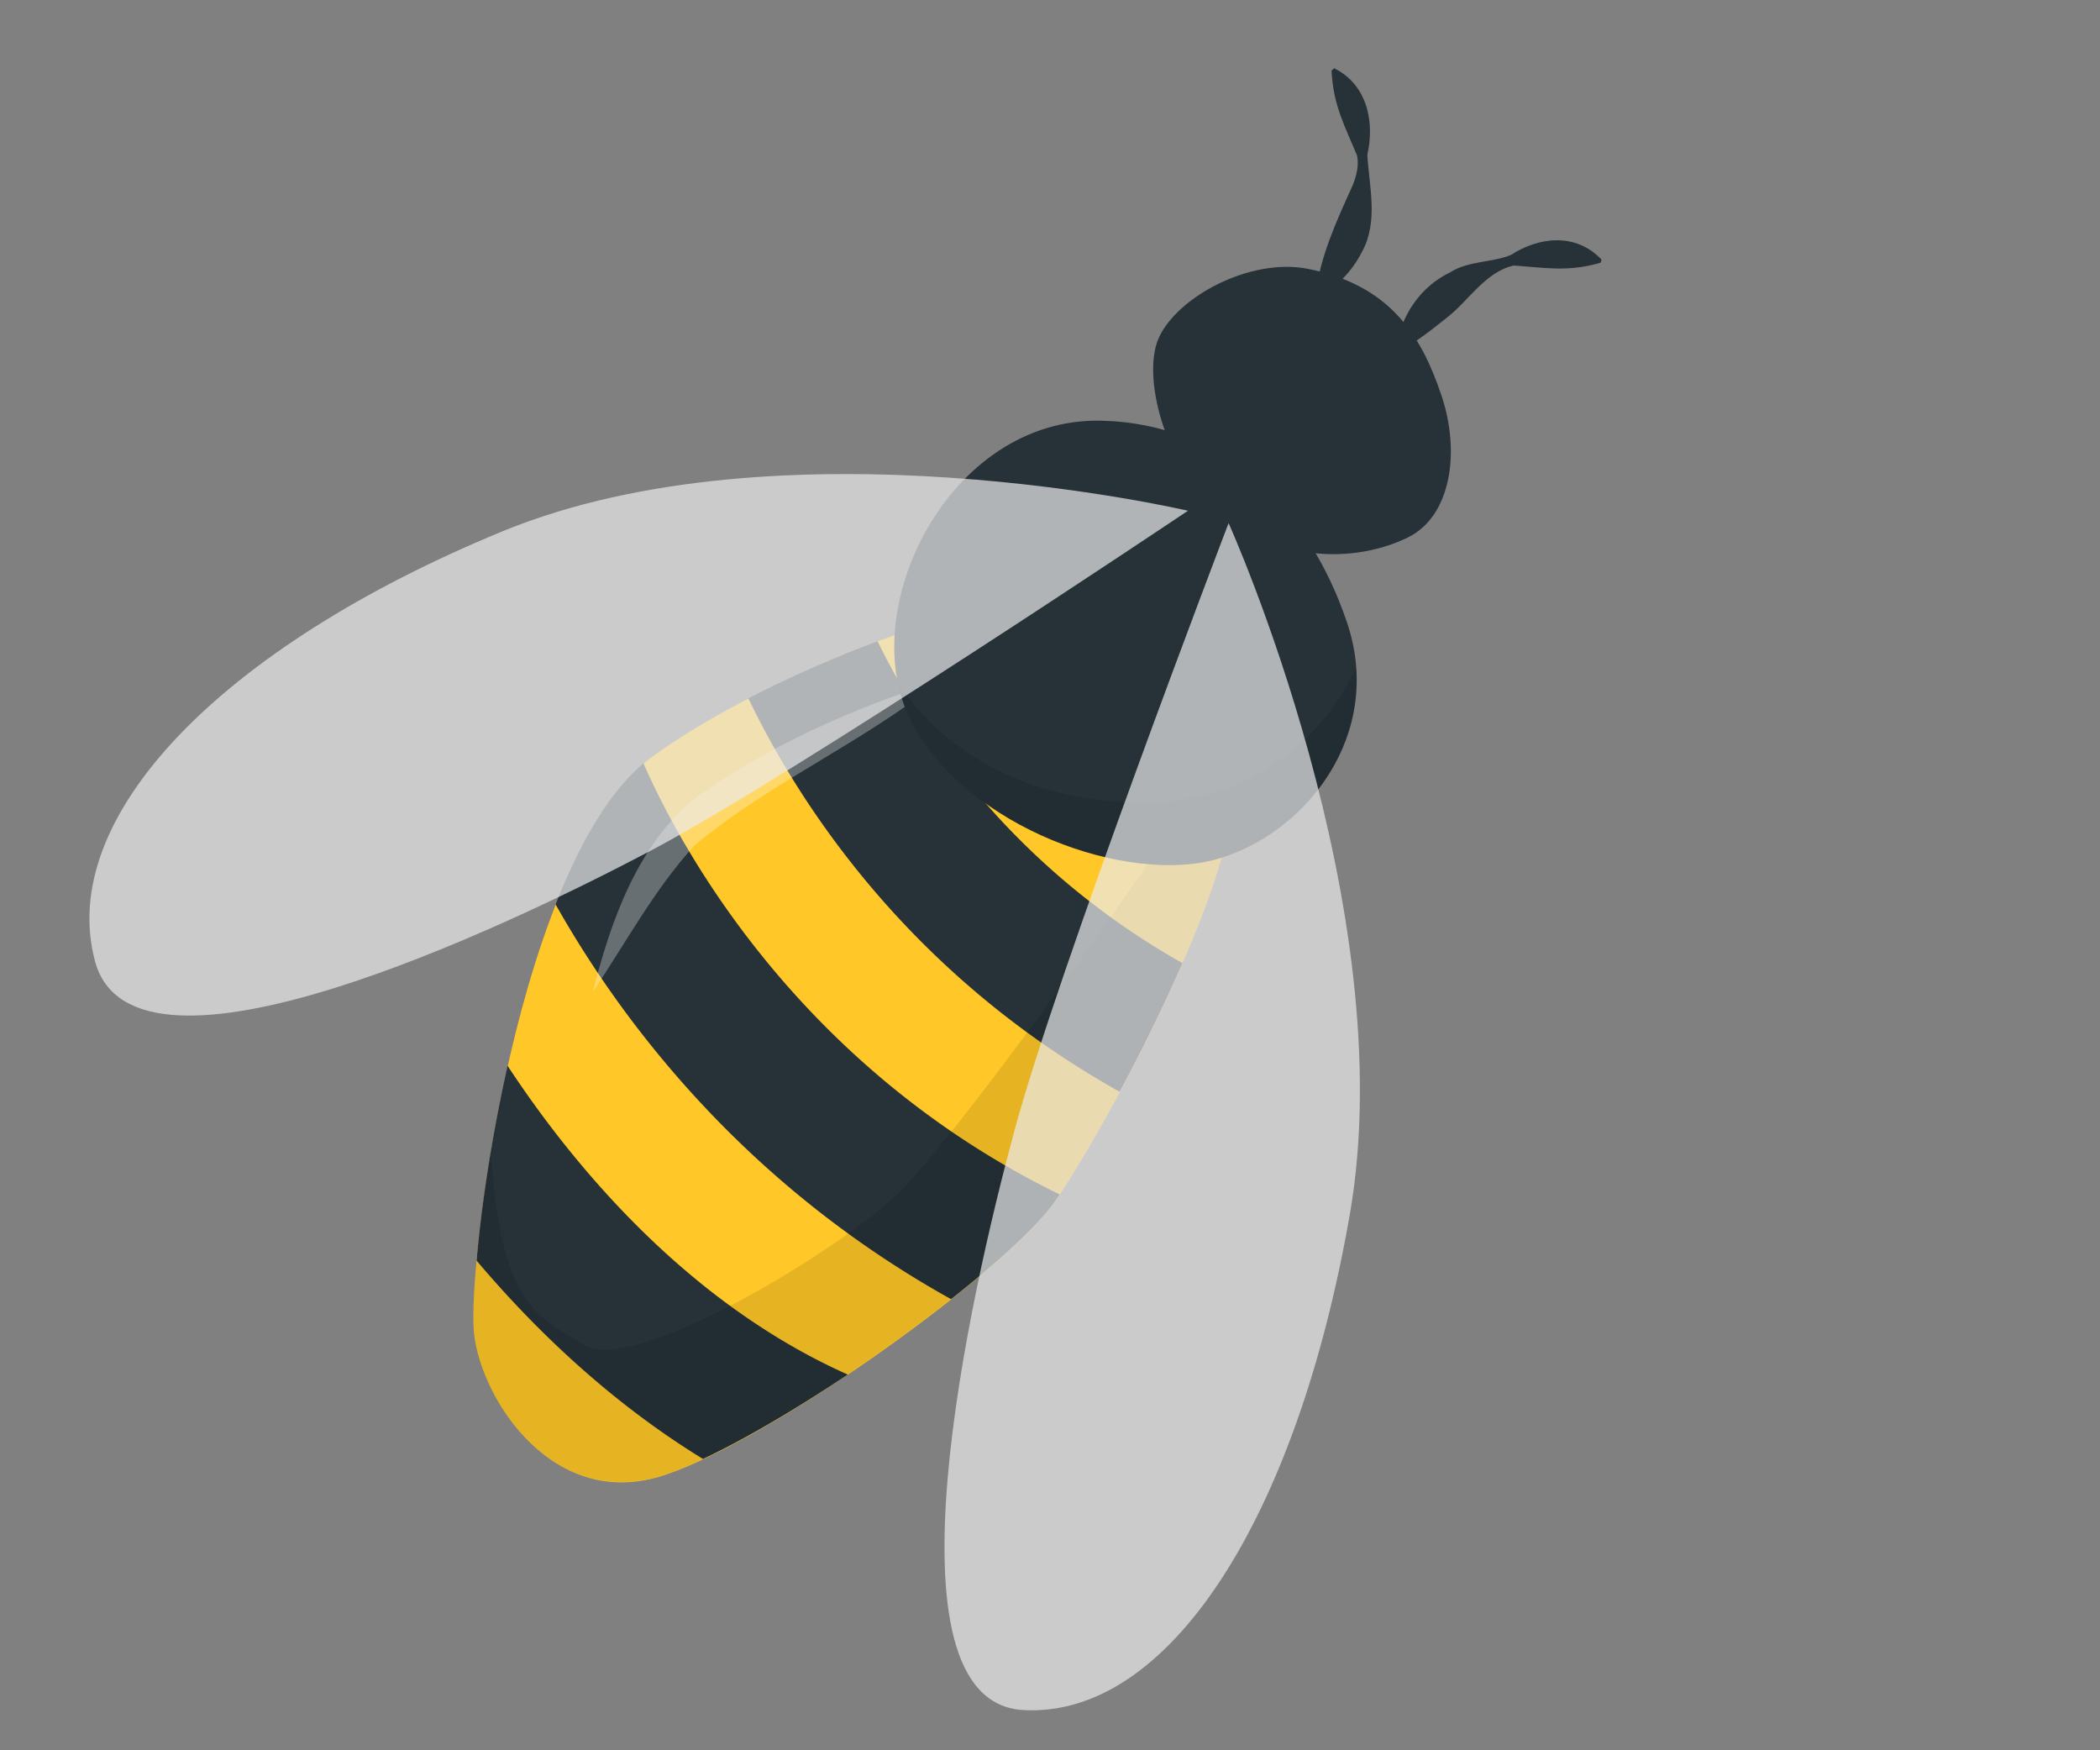 <svg width="168" height="140" fill="none" xmlns="http://www.w3.org/2000/svg"><rect width="100%" height="100%" fill="#808080" stroke="none"/><path d="M81.812 48.365c-6.078.117-21.358 6.145-29.607 12.144-10.798 7.83-14.84 40.648-14.284 46.112.579 5.451 6.467 14.34 15.29 11.35 8.836-2.966 27.784-16.651 31.376-22.124 6.251-9.477 13.997-26.25 13.575-30.277-.458-4.038-13.086-17.28-16.35-17.205Z" fill="#FFC727"/><path d="M89.571 87.327a143.613 143.613 0 0 0 5.023-10.29c-13.93-7.861-21.1-19.014-24.39-25.747a96.896 96.896 0 0 0-10.34 4.565C63.9 64.237 72.64 77.861 89.571 87.327ZM44.447 72.34c5.045 8.951 14.741 22.18 31.636 31.576l.022-.013c3.996-3.156 7.212-6.132 8.492-8.092.065-.095.108-.179.173-.274-21.366-10.42-30.713-28.574-33.294-34.483-2.824 2.403-5.145 6.494-7.029 11.285ZM38.127 100.836c4.697 5.549 10.712 11.321 18.11 15.862 3.381-1.587 7.502-4.026 11.587-6.748-13.027-5.813-22.12-16.953-27.216-24.7-1.306 5.806-2.13 11.473-2.48 15.586Z" fill="#263238"/><path opacity=".1" d="M53.198 117.948c8.823-2.99 27.784-16.652 31.398-22.137 6.23-9.464 14.01-26.226 13.575-30.276-.094-.824-.693-2.04-1.65-3.484-6.28 9.855-20.638 29.598-24.818 33.549-5.083 4.77-21.064 14.316-24.922 11.995-3.88-2.309-6.652-3.164-7.517-15.311.01-.036-.003-.059-.003-.059-1.125 6.735-1.535 12.359-1.33 14.361.533 5.476 6.431 14.329 15.267 11.362Z" fill="#000"/><path opacity=".3" d="M75.166 54.463c-7.005 2.188-13.684 5.195-19.681 9.464-4.513 3.768-6.644 9.779-8.05 15.398 2.673-3.98 4.94-8.224 8.122-11.695 5.976-5.011 13.48-8.224 19.61-13.167Z" fill="#fff"/><path d="M88.04 33.65c10.019.197 16.703 7.206 19.72 16.138 3.029 8.956-3.292 16.9-10.385 18.924-7.093 2.025-19.977-2.387-24.5-11.078-4.524-8.691 2.93-24.22 15.164-23.983Z" fill="#263238"/><path opacity=".1" d="M71.827 54.669c.221 1.058.555 2.054 1.025 2.977 4.523 8.69 17.407 13.103 24.5 11.079 6.111-1.734 11.664-7.906 11.127-15.281-3.999 8.288-11.344 10.66-16.682 10.739-2.733.03-13.384-.037-19.97-9.514Z" fill="#000"/><path d="M104.6 21.498c6.604 1.288 9.09 5.346 10.676 10.012 1.61 4.652.783 9.777-2.606 11.459-3.389 1.681-8.9 2.307-14.07-1.145-5.171-3.452-7.373-11.526-5.897-14.8 1.477-3.273 7.292-6.417 11.897-5.526Z" fill="#263238"/><path d="M128.122 20.762c-2.103-2.213-5.085-1.778-7.247-.368-1.536.62-3.432.467-4.862 1.391-2.349 1.12-3.96 3.44-4.328 6.113l.204.16c1.532-.736 2.647-1.702 3.902-2.682 1.668-1.294 3.058-3.645 5.307-4.137 2.429.166 4.358.541 6.954-.228l.07-.25ZM106.523 5.64c.124 2.77 1.093 4.509 2.041 6.803.163.787-.045 1.594-.325 2.319-1.339 2.987-2.557 5.547-3.014 8.812l.204.161c1.587-.797 2.78-2.106 3.557-3.643 1.284-2.384.559-5.131.399-7.7.591-2.584.04-5.605-2.673-6.945.025.047-.189.192-.189.192Z" fill="#263238"/><path opacity=".7" d="M95.034 40.854s-32.387-7.6-54.87 1.659C17.683 51.771 4.523 65.345 7.597 76.872c3.06 11.503 32.843-2.698 44.379-8.784 11.535-6.086 43.059-27.234 43.059-27.234ZM98.287 41.842s13.947 30.879 9.703 55.265-14.528 40.359-26.157 39.674c-11.641-.707-4.166-33.45-.704-46.247 3.427-12.809 17.158-48.692 17.158-48.692Z" fill="#EBEBEB"/></svg>